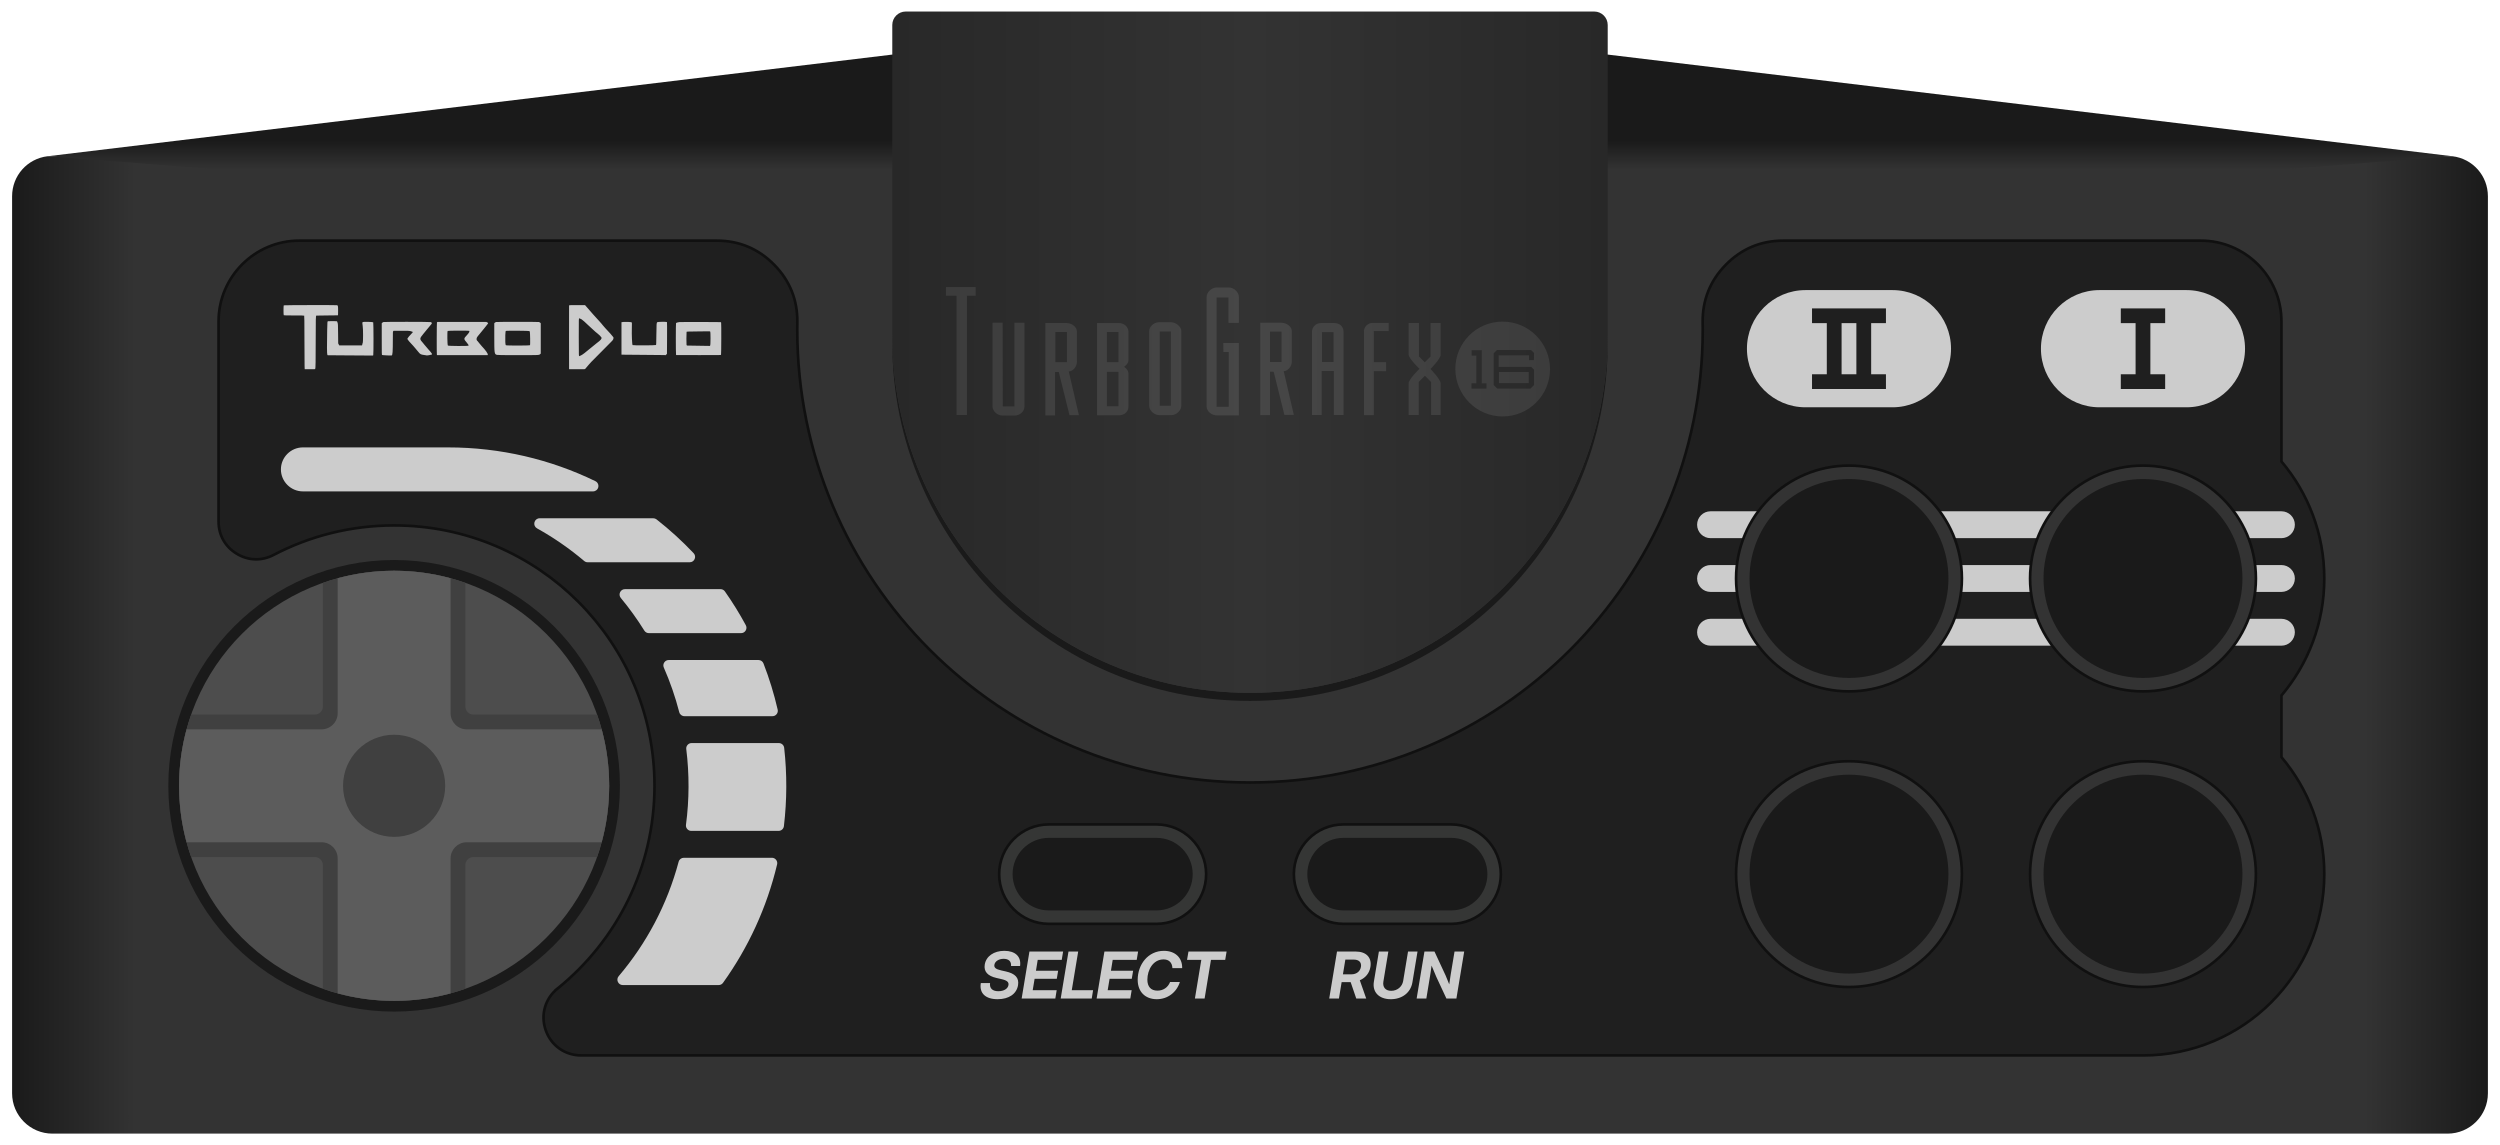 <?xml version="1.0" encoding="UTF-8"?>
<!DOCTYPE svg PUBLIC "-//W3C//DTD SVG 1.1//EN" "http://www.w3.org/Graphics/SVG/1.1/DTD/svg11.dtd">
<svg xml:space="preserve" viewBox="0 0 930 426" width="930px" height="426px" version="1.1" style="shape-rendering:geometricPrecision; fill-rule:evenodd; clip-rule:evenodd" xmlns="http://www.w3.org/2000/svg">
 <defs>
  <style type="text/css">
    .str0 {stroke:#101010}
    .fil2 {fill:#1A1A1A}
    .fil7 {fill:#333333}
    .fil8 {fill:#353635}
    .fil10 {fill:#404040}
    .fil9 {fill:#4D4D4D}
    .fil11 {fill:#5C5C5C}
    .fil6 {fill:#CCCCCC}
    .fil5 {fill:#1F1F1F}
    .fil1 {fill:url(#id0)}
    .fil3 {fill:url(#id1)}
    .fil4 {fill:url(#id2)}
    .fil0 {fill:url(#id3)}
  </style>
  <linearGradient id="id0" gradientUnits="userSpaceOnUse" x1="465" y1="63.017" x2="465" y2="20.305">
   <stop offset="0" style="stop-opacity:1; stop-color:#333333"/>
   <stop offset="0.25" style="stop-opacity:1; stop-color:#1A1A1A"/>
   <stop offset="1" style="stop-opacity:1; stop-color:#1A1A1A"/>
  </linearGradient>
  <linearGradient id="id1" gradientUnits="userSpaceOnUse" x1="331.931" y1="131.015" x2="598.069" y2="131.015">
   <stop offset="0" style="stop-opacity:1; stop-color:#282828"/>
   <stop offset="0.5" style="stop-opacity:1; stop-color:#333333"/>
   <stop offset="1" style="stop-opacity:1; stop-color:#282828"/>
  </linearGradient>
  <linearGradient id="id2" gradientUnits="userSpaceOnUse" x1="351.896" y1="130.846" x2="576.611" y2="130.846">
   <stop offset="0" style="stop-opacity:1; stop-color:#3C3C3C"/>
   <stop offset="0.5" style="stop-opacity:1; stop-color:#474747"/>
   <stop offset="1" style="stop-opacity:1; stop-color:#3C3C3C"/>
  </linearGradient>
  <linearGradient id="id3" gradientUnits="userSpaceOnUse" x1="4.5" y1="239.915" x2="925.5" y2="239.915">
   <stop offset="0" style="stop-opacity:1; stop-color:#1A1A1A"/>
   <stop offset="0.05" style="stop-opacity:1; stop-color:#333333"/>
   <stop offset="0.95" style="stop-opacity:1; stop-color:#333333"/>
   <stop offset="1" style="stop-opacity:1; stop-color:#1A1A1A"/>
  </linearGradient>
 </defs>
 <g>
  <g id="shell">
   <path class="fil0" d="M19.504 421.71l890.992 0c8.264,0 15.004,-6.74 15.004,-15.003l0 -333.69c0,-7.634 -5.632,-13.985 -13.211,-14.897l-894.578 0c-7.579,0.912 -13.211,7.263 -13.211,14.897l0 333.69c0,8.263 6.74,15.003 15.004,15.003z"/>
   <polygon class="fil1" points="912.289,58.12 598.069,20.305 331.931,20.305 17.711,58.12 81.312,63.017 848.688,63.017 "/>
   <path class="fil2" d="M465 260.743c73.492,0 133.069,-59.578 133.069,-133.07l0 -3.001c0,73.492 -59.577,133.07 -133.069,133.07 -73.492,0 -133.069,-59.578 -133.069,-133.07l0 3.001c0,73.492 59.577,133.07 133.069,133.07z"/>
   <path class="fil3" d="M465 257.742c73.492,0 133.069,-59.578 133.069,-133.07l0 -115.378c0,-2.756 -2.248,-5.004 -5.004,-5.004 -86.912,0 -169.218,0 -256.13,0 -2.756,0 -5.004,2.248 -5.004,5.004l0 115.378c0,73.492 59.577,133.07 133.069,133.07z"/>
   <path class="fil4" d="M557.596 142.529l11.101 0 0 -4.139 -11.101 0 0 4.139zm1.377 -22.89c-9.724,0 -17.586,7.862 -17.586,17.586 0,9.724 7.862,17.689 17.586,17.689 9.724,0 17.638,-7.863 17.638,-17.638 -0.051,-9.724 -7.914,-17.637 -17.638,-17.637zm-6.001 24.913l-5.576 0 0 -1.964 1.802 0.001 0 -10.302 -1.751 0 0 -2.023 3.774 0 0 12.325 1.751 0 0 1.963 0 0zm17.637 -10.574l-1.802 0 0 -1.802 -11.312 0 0 4.301 12.111 0 1.063 1.063 0 5.686 -1.326 1.326 -12.375 0 -1.327 -1.326 0 -11.79 1.224 -1.224 12.699 0.001 1.114 1.113 -0.069 2.652 0 0 0 0zm-115.548 -6.375l5.788 0 0 26.937 -8.125 0c-1.751,0 -3.876,-1.327 -3.876,-3.4l0 -40.639c0,-1.7 1.802,-3.561 3.824,-3.561l4.412 0c1.964,0 3.774,1.802 3.774,3.502l0 9.664 -3.876 0 0 -9.452 -4.412 0 0 40.69 4.514 0 0 -20.4 -1.964 0 -0.059 -3.341 0 0zm55.997 10.472l0 16.363 -3.663 0 0 -31.339c0,-1.437 1.437,-2.975 3.188,-2.975l6 -0.001 0 3.026 -5.525 0 0 11.577 4.565 0 0 3.35 -4.565 -0.001zm12.963 -17.909l3.825 0 0 12.427 2.176 2.176 2.125 -2.125 0 -12.478 3.774 0 0 11.849c0,1.436 -3.774,5.262 -3.774,5.262 0,0 3.774,3.825 3.774,5.363l0 11.738 -3.561 0 0 -12.274 -2.287 -2.337 -2.286 2.286 0 12.325 -3.774 0 0 -11.79c0,-1.487 4.037,-5.414 4.037,-5.414 0,0 -4.037,-3.774 -4.037,-5.312l0 -11.696 0.008 0zm-46.486 17.909c1.326,0 3.026,-1.538 3.026,-3.613l0 -11.262c0,-1.649 -1.862,-3.136 -3.927,-3.136l-7.812 0 0 34.374 3.613 0 0 -16.15 1.377 0 3.986 16.039 3.502 0 -3.765 -16.252zm-0.8 -3.4l-4.3 0 0 -11.313 4.3 0 0 11.313zm19.448 -14.509l-4.726 0c-2.125,0 -3.399,1.751 -3.399,3.187l0 31.025 3.612 0 0 -16.362 4.513 0 0 16.362 3.613 0 0 -30.863c0,-2.074 -1.385,-3.349 -3.613,-3.349zm-0.11 14.509l-4.301 0 0 -11.109 4.301 0 0 11.109zm-144.177 -27.896l11.051 0 0 3.246 -3.239 0 0 44.353 -3.885 0 0 -44.353 -3.927 0 0 -3.246zm21.14 44.412l4.301 0 0 -31.127 3.774 0 0 31.076c0,2.023 -1.802,3.451 -3.715,3.451l-4.411 0c-1.964,0 -3.775,-1.598 -3.775,-3.502l0 -31.025 3.775 0 0.051 31.127 0 0zm24.548 -13.014c1.326,0 3.026,-1.538 3.026,-3.612l0 -11.263c0,-1.649 -1.862,-3.136 -3.927,-3.136l-7.811 0 0 34.374 3.612 0 0 -16.15 1.377 0 3.987 16.039 3.501 0 -3.765 -16.252zm-0.689 -3.451l-4.301 0 0 -11.211 4.301 0 0 11.211zm22.891 4.25c0,-1.538 -1.649,-2.499 -1.649,-2.499 0,0 1.649,-1.062 1.649,-2.499l0 -10.514c0,-1.964 -1.751,-3.29 -3.502,-3.29l-8.177 0 0 34.315 8.177 0c1.649,0 3.502,-1.063 3.502,-3.29 0,0.051 0,-10.684 0,-12.223zm-3.715 12.164l-4.301 0 0 -12.801 4.301 0 0 12.801zm0 -16.414l-4.301 0 0 -11.211 4.301 0 0 11.211zm19.389 -14.874l-2.176 0 -2.074 0c-2.125,0 -3.714,1.861 -3.714,3.238l0 27.889c0,1.802 2.014,3.451 3.714,3.451l4.624 -0.001c1.802,0 3.613,-1.861 3.613,-3.4l0 -27.999c0,-1.266 -1.76,-3.178 -3.987,-3.178zm0.102 31.075l-4.139 0 0 -27.625 4.139 0 0 27.625z"/>
  </g>
  <g id="onlay">
   <path class="fil5 str0" d="M207.426 367.716c21.987,-17.756 36.051,-44.935 36.051,-75.398 0,-53.496 -43.367,-96.863 -96.863,-96.863 -16.168,0 -31.411,3.962 -44.81,10.967 -4.466,2.335 -9.432,2.179 -13.742,-0.431 -4.311,-2.611 -6.75,-6.939 -6.75,-11.978l0 -74.491c0,-16.525 13.479,-30.003 30.004,-30.003l155.285 0c8.345,0 15.527,3.007 21.382,8.954 5.854,5.947 8.749,13.176 8.618,21.52 -0.013,0.891 -0.021,1.784 -0.021,2.679 0,93.016 75.404,168.42 168.42,168.42 93.016,0 168.42,-75.404 168.42,-168.42 0,-0.895 -0.008,-1.788 -0.021,-2.679 -0.131,-8.344 2.764,-15.573 8.618,-21.52 5.855,-5.947 13.037,-8.954 21.382,-8.954l155.285 0c16.525,0 30.004,13.478 30.004,30.003l0 52.14c9.941,11.748 15.939,26.94 15.939,43.535 0,16.594 -5.998,31.786 -15.939,43.534l0 22.912c9.941,11.748 15.939,26.94 15.939,43.535 0,37.244 -30.192,67.436 -67.436,67.436l-580.967 0c-6.045,0 -11.189,-3.638 -13.203,-9.337 -2.015,-5.7 -0.298,-11.763 4.405,-15.561z"/>
   <g>
    <path class="fil6" d="M105.557 113.582c-0.12,0.12 -0.12,3.563 0,3.682 0.063,0.063 1.003,0.084 3.801,0.084 2.797,0 3.737,0.021 3.801,0.084 0.064,0.064 0.086,2.141 0.093,8.873 0.005,4.833 0.029,9.292 0.053,9.908l0.043 1.12 1.901 0.018c1.57,0.016 1.919,0.002 2.001,-0.081 0.148,-0.148 0.192,-2.74 0.194,-11.453 0.001,-7.261 0.029,-8.286 0.222,-8.409 0.051,-0.032 1.845,-0.059 3.988,-0.059 2.144,-0.001 3.947,-0.021 4.008,-0.044 0.097,-0.037 0.111,-0.252 0.111,-1.687 0,-1.768 -0.041,-1.988 -0.38,-2.079 -0.32,-0.087 -19.749,-0.044 -19.836,0.043l0 0zm106.138 0.003c-0.019,0.049 -0.026,5.412 -0.016,11.918l0.018 11.83 2.935 0.018c2.725,0.017 2.942,0.01 3.047,-0.105 0.332,-0.359 1.061,-1.217 1.293,-1.52 0.374,-0.491 0.702,-0.83 4.625,-4.768 4.179,-4.195 4.323,-4.346 4.464,-4.617 0.181,-0.35 0.217,-0.692 0.097,-0.917 -0.136,-0.255 -1.706,-2.018 -3.016,-3.386 -0.313,-0.327 -0.723,-0.8 -0.91,-1.05 -0.188,-0.251 -0.377,-0.487 -0.421,-0.525 -0.044,-0.039 -0.405,-0.448 -0.804,-0.91 -0.654,-0.76 -1.421,-1.604 -2.36,-2.6 -0.368,-0.39 -1.296,-1.452 -2.82,-3.227l-0.195 -0.228 -2.952 0c-2.297,0 -2.959,0.019 -2.985,0.087l0 0zm4.068 4.957c0.288,0.007 0.889,0.411 1.615,1.087 0.359,0.33 0.809,0.757 1.169,1.094 0.335,0.305 1.012,0.93 1.549,1.429 1.246,1.16 1.79,1.637 2.233,1.959 0.468,0.34 1.281,1.16 1.401,1.414 0.22,0.463 -0.196,0.975 -1.681,2.072 -0.41,0.303 -0.358,0.261 -0.981,0.793 -0.323,0.266 -0.662,0.552 -1.003,0.818 -0.283,0.216 -0.573,0.451 -0.843,0.68 -1.31,1.134 -2.483,2.022 -2.995,2.268 -0.22,0.105 -0.492,0.236 -0.604,0.29 -0.324,0.158 -0.319,0.281 -0.32,-6.989 -0.001,-7.129 0.001,-7.211 0.206,-7.026 0.065,0.059 0.179,0.11 0.253,0.111l0.001 0zm-93.747 0.955c-0.232,0.045 -0.233,0.05 -0.304,3.339 -0.119,5.479 -0.095,8.955 0.062,9.149l0.132 0.163 6.221 0.049c3.421,0.028 7.215,0.052 8.432,0.056l2.211 0.005 0.081 -0.178c0.132,-0.29 0.115,-11.999 -0.018,-12.181 -0.118,-0.161 -3.607,-0.252 -3.889,-0.102 -0.183,0.099 -0.191,0.62 -0.02,1.506 0.182,0.954 0.183,6.006 0.001,6.263 -0.068,0.096 -0.123,0.259 -0.123,0.364 0,0.104 -0.03,0.27 -0.068,0.369l-0.068 0.18 -8.466 -0.001 -0.197 -0.367 -0.196 -0.368 -0.036 -3.605c-0.031,-3.111 -0.053,-3.649 -0.152,-3.92 -0.059,-0.163 -0.112,-0.33 -0.155,-0.498 -0.029,-0.137 -0.096,-0.195 -0.259,-0.228 -0.238,-0.048 -2.941,-0.044 -3.189,0.005l0 0zm20.556 0.31c-0.096,0.038 -0.261,0.152 -0.367,0.253l-0.193 0.184 0 5.858c0,5.291 0.011,5.868 0.113,5.952 0.118,0.098 3.264,0.249 3.578,0.171 0.345,-0.086 0.432,-1.313 0.437,-6.137 0.002,-2.557 0.01,-2.714 0.136,-2.87l0.134 -0.165 2.999 0c2.296,0 3.035,0.021 3.154,0.089 0.085,0.049 0.32,0.12 0.522,0.158 0.336,0.064 0.474,0.151 0.476,0.302 0.001,0.032 -0.229,0.284 -0.51,0.56 -0.557,0.545 -1.397,1.543 -1.472,1.75 -0.076,0.208 0.155,0.593 0.72,1.198 1.235,1.322 1.837,1.995 2.228,2.488 0.229,0.289 0.499,0.613 0.6,0.72 0.101,0.108 0.356,0.412 0.568,0.676 0.619,0.777 0.866,0.906 2.031,1.064 0.54,0.072 1.039,0.15 1.109,0.173 0.111,0.034 1.207,-0.163 1.727,-0.311 0.368,-0.105 0.148,-0.459 -1.256,-2.008 -0.607,-0.67 -1.16,-1.318 -1.458,-1.707 -0.136,-0.181 -0.281,-0.361 -0.426,-0.533 -1.409,-1.554 -1.408,-1.683 0.032,-3.43 0.445,-0.538 1.039,-1.263 1.32,-1.61 0.281,-0.346 0.571,-0.692 0.644,-0.769 0.118,-0.124 0.411,-0.481 1.059,-1.288 0.3,-0.373 0.244,-0.546 -0.245,-0.752 -0.28,-0.119 -17.362,-0.135 -17.659,-0.017l-0.001 0.001zm20.149 -0.032c-0.074,0.026 -0.137,0.079 -0.174,0.149 -0.088,0.183 -0.117,11.775 -0.03,12.004l0.072 0.19 18.824 0 0.045 -0.143c0.122,-0.383 -0.753,-1.63 -2.281,-3.252 -0.253,-0.27 -0.678,-0.774 -0.943,-1.12 -0.265,-0.347 -0.503,-0.646 -0.528,-0.665 -0.594,-0.455 -0.57,-1.204 0.058,-1.899 0.243,-0.279 0.489,-0.575 0.716,-0.867 0.427,-0.543 0.783,-0.978 1.573,-1.925 0.176,-0.212 0.54,-0.669 0.808,-1.015 0.267,-0.346 0.548,-0.707 0.622,-0.801 0.18,-0.226 0.129,-0.327 -0.26,-0.514l-0.325 -0.155 -9.03 -0.01c-4.966,-0.006 -9.082,0.004 -9.146,0.021l-0.001 0.002zm21.754 0.026c-0.112,0.034 -0.293,0.147 -0.403,0.252l-0.2 0.191 0.002 4.87c0.002,6.507 0.027,6.671 1.022,6.905 0.336,0.079 1.765,0.097 7.829,0.098 8.144,0.001 7.758,0.02 8.245,-0.411l0.192 -0.171 0 -11.291 -0.198 -0.189c-0.108,-0.104 -0.305,-0.22 -0.436,-0.258 -0.301,-0.087 -15.765,-0.083 -16.053,0.004l0 0zm47.452 -0.03c-0.231,0.016 -0.491,0.044 -0.577,0.064l-0.158 0.036 0 12.035 0.158 0.035c0.086,0.02 3.544,0.051 7.683,0.069 4.138,0.018 7.77,0.053 8.07,0.077l0.545 0.042 0.233 -0.254 0.233 -0.254 0.034 -5.859c0.022,-3.748 0.009,-5.89 -0.035,-5.946 -0.126,-0.164 -3.424,-0.122 -3.63,0.046 -0.24,0.194 -0.272,0.675 -0.314,4.814 -0.033,3.146 -0.051,3.595 -0.148,3.675 -0.184,0.153 -8.567,0.181 -8.693,0.03 -0.195,-0.236 -0.351,-3.681 -0.282,-6.273 0.049,-1.898 0.043,-2.075 -0.067,-2.19 -0.123,-0.128 -1.973,-0.217 -3.052,-0.147l0 0zm20.93 0.034c-0.483,0.037 -0.988,0.164 -1.365,0.343 -0.11,0.053 -0.112,11.346 -0.001,11.76l0.046 0.175 8.299 0.018c7.414,0.015 8.308,0.006 8.388,-0.091 0.101,-0.121 0.141,-11.688 0.042,-11.984 -0.029,-0.087 -0.122,-0.174 -0.206,-0.193 -0.221,-0.053 -14.536,-0.078 -15.203,-0.028l0 0zm-78.375 3.256c0.377,0.077 0.044,0.753 -0.806,1.637 -1.213,1.262 -1.216,1.414 -0.054,2.73 0.509,0.576 0.752,0.983 0.687,1.151 -0.075,0.197 -7.517,0.162 -7.697,-0.036 -0.21,-0.232 -0.279,-5.228 -0.076,-5.432 0.121,-0.121 7.379,-0.167 7.946,-0.05l0 0zm22.483 0.097c0.037,0.057 0.1,0.215 0.142,0.35 0.102,0.338 0.169,4.761 0.073,4.9 -0.125,0.181 -8.844,0.194 -9.025,0.012 -0.169,-0.168 -0.253,-1.891 -0.18,-3.709 0.06,-1.49 0.077,-1.574 0.348,-1.633 0.479,-0.105 8.571,-0.031 8.642,0.08l0 0zm67.227 0.181c0.177,0.175 0.165,4.988 -0.012,5.2l-0.123 0.146 -4.129 -0.066 -4.248 -0.069c-0.33,-0.006 -0.338,-0.07 -0.336,-2.614 0,-1.385 0.029,-2.437 0.067,-2.498 0.057,-0.09 0.58,-0.11 3.761,-0.141 2.033,-0.02 3.969,-0.044 4.303,-0.053 0.474,-0.012 0.632,0.008 0.717,0.095z"/>
   </g>
   <path class="fil6" d="M268.966 365.608c9.356,-13.043 16.283,-27.947 20.117,-44.05 0.146,-0.616 0.015,-1.208 -0.377,-1.706 -0.393,-0.497 -0.939,-0.761 -1.573,-0.761l-32.748 0c-0.92,0 -1.699,0.598 -1.936,1.487 -4.236,15.901 -11.961,30.38 -22.304,42.566 -0.517,0.609 -0.626,1.413 -0.29,2.138 0.335,0.725 1.019,1.161 1.818,1.161l35.665 0c0.666,0 1.239,-0.294 1.628,-0.835zm22.647 -58.284c1.148,-9.654 1.182,-19.459 0.103,-29.12 -0.114,-1.019 -0.966,-1.782 -1.991,-1.782l-32.446 0c-0.595,0 -1.107,0.231 -1.502,0.677 -0.394,0.447 -0.56,0.983 -0.486,1.574 1.16,9.331 1.124,18.83 -0.111,28.151 -0.079,0.593 0.085,1.134 0.479,1.584 0.394,0.449 0.909,0.683 1.507,0.683l32.457 0c1.021,0 1.869,-0.754 1.99,-1.767zm-2.321 -43.355c-1.355,-5.888 -3.125,-11.62 -5.275,-17.161 -0.305,-0.786 -1.024,-1.279 -1.868,-1.279l-33.374 0c-0.697,0 -1.296,0.324 -1.677,0.908 -0.381,0.584 -0.437,1.263 -0.157,1.901 2.335,5.319 4.261,10.86 5.735,16.581 0.231,0.897 1.014,1.503 1.94,1.503l32.724 0c0.631,0 1.174,-0.262 1.568,-0.755 0.393,-0.494 0.526,-1.082 0.384,-1.698zm-11.851 -31.396c-2.348,-4.346 -4.946,-8.539 -7.771,-12.558 -0.387,-0.551 -0.966,-0.851 -1.639,-0.851l-35.545 0c-0.795,0 -1.475,0.432 -1.813,1.151 -0.338,0.719 -0.237,1.519 0.271,2.131 3.18,3.834 6.104,7.889 8.746,12.138 0.376,0.605 0.989,0.945 1.701,0.945l34.287 0c0.726,0 1.35,-0.354 1.721,-0.977 0.372,-0.624 0.387,-1.34 0.042,-1.979zm-19.412 -26.79c-4.275,-4.516 -8.88,-8.715 -13.778,-12.558 -0.368,-0.288 -0.77,-0.427 -1.237,-0.427l-42.262 0c-0.926,0 -1.707,0.605 -1.94,1.5 -0.232,0.896 0.157,1.804 0.965,2.254 6.25,3.477 12.123,7.549 17.544,12.137 0.377,0.319 0.801,0.475 1.295,0.475l37.958 0c0.818,0 1.517,-0.461 1.84,-1.212 0.323,-0.751 0.177,-1.575 -0.385,-2.169zm-36.549 -26.791c-16.582,-8.046 -35.196,-12.56 -54.866,-12.56 -17.977,0 -35.954,0 -53.931,0 -4.5,0 -8.182,3.682 -8.182,8.183 0,4.501 3.681,8.183 8.182,8.183l33.931 0 73.992 0c0.945,0 1.741,-0.634 1.953,-1.555 0.211,-0.921 -0.229,-1.839 -1.079,-2.251z"/>
   <path class="fil6" d="M703.981 107.915c-25.941,0 -6.469,0 -32.32,0 -12.039,0 -21.8,9.76 -21.8,21.8 0,12.04 9.761,21.8 21.8,21.8 25.941,0 6.469,0 32.32,0 12.039,0 21.8,-9.76 21.8,-21.8 0,-12.04 -9.761,-21.8 -21.8,-21.8zm-29.91 36.8l0 -5.5 5.5 0 0 -19 -5.5 0 0 -5.5 27.5 0 0 5.5 -5.5 0 0 19 5.5 0 0 5.5 -27.5 0zm11 -5.5l5.5 0 0 -19 -5.5 0 0 19z"/>
   <path class="fil6" d="M813.349 107.915c-25.94,0 -6.468,0 -32.318,0 -12.04,0 -21.801,9.76 -21.801,21.8 0,12.04 9.761,21.8 21.801,21.8 25.94,0 6.468,0 32.318,0 12.04,0 21.801,-9.76 21.801,-21.8 0,-12.04 -9.761,-21.8 -21.801,-21.8zm-24.409 36.8l0 -5.5 5.5 0 0 -19 -5.5 0 0 -5.499c5.5,0 11,0 16.5,0l0 5.499 -5.5 0 0 19 5.5 0 0 5.5c-5.5,0 -11,0 -16.5,0z"/>
   <path class="fil6" d="M848.688 240.196l-212.364 0c-2.761,0 -5,-2.238 -5,-5 0,-2.761 2.239,-5 5,-5l212.364 0c2.761,0 5,2.239 5,5 0,2.762 -2.239,5 -5,5zm0 -20l-212.364 0c-2.761,0 -5,-2.238 -5,-4.999 0,-2.762 2.239,-5 5,-5l212.364 0c2.761,0 5,2.238 5,5 0,2.761 -2.239,4.999 -5,4.999zm0 -19.999l-212.364 0c-2.761,0 -5,-2.239 -5,-5 0,-2.762 2.239,-5 5,-5l212.364 0c2.761,0 5,2.238 5,5 0,2.761 -2.239,5 -5,5z"/>
   <path class="fil6" d="M371.106 371.704c4.204,0 7.064,-1.96 7.604,-5.212 0.444,-2.732 -1.02,-4.332 -4.616,-5.128l-1.62 -0.36c-2.06,-0.468 -2.74,-1.052 -2.564,-2.104 0.212,-1.296 1.652,-2.22 3.456,-2.22 1.876,0 2.884,0.98 2.744,2.664l3.36 0c0.484,-3.508 -1.804,-5.632 -5.868,-5.632 -3.88,0 -6.768,2.016 -7.272,5.084 -0.432,2.592 1.04,4.264 4.376,5.012l1.768 0.408c2.148,0.476 2.86,1.132 2.672,2.232 -0.22,1.376 -1.732,2.288 -3.76,2.288 -2.216,0 -3.352,-1.12 -3.084,-3.036l-3.44 0c-0.62,3.74 1.692,6.004 6.244,6.004zm8.948 -0.26l12.528 0 0.504 -3.096 -8.92 0 0.704 -4.224 8.252 0 0.504 -3 -8.252 0 0.656 -4.056 8.932 0 0.516 -3.096 -12.528 0 -2.896 17.472zm14.528 0l11.544 0 0.504 -3.096 -7.932 0 2.388 -14.376 -3.608 0 -2.896 17.472zm13.364 0l12.528 0 0.504 -3.096 -8.921 0 0.705 -4.224 8.251 0 0.505 -3 -8.253 0 0.657 -4.056 8.932 0 0.516 -3.096 -12.528 0 -2.896 17.472zm22.395 0.26c3.996,0 7.361,-2.516 8.569,-6.4l-3.644 0c-0.785,2.044 -2.569,3.216 -4.713,3.216 -2.448,0 -3.735,-1.532 -3.735,-4.072 0,-3.624 2.12,-7.552 6.031,-7.552 1.985,0 3.201,1.184 3.284,3.24l3.633 0c0.079,-3.952 -2.685,-6.424 -6.808,-6.424 -5.897,0 -9.74,5.092 -9.74,10.772 0,4.48 2.835,7.22 7.123,7.22zm11.237 -14.636l5.307 0 -2.379 14.376 3.607 0 2.365 -14.376 5.295 0 0.517 -3.096 -14.184 0 -0.528 3.096z"/>
   <path class="fil6" d="M494.471 371.444l3.611 0 1.008 -6.1 3.164 0c0.068,0 0.129,0 0.188,0l2.084 6.1 3.704 0 -2.38 -6.78c2.109,-0.904 3.564,-2.64 3.948,-4.956 0.576,-3.52 -1.556,-5.736 -5.484,-5.736l-6.948 0 -2.895 17.472zm5.099 -8.996l0.901 -5.476 3.155 0c1.908,0 2.916,1.02 2.648,2.692 -0.283,1.668 -1.64,2.784 -3.54,2.784l-3.164 0zm17.8 9.26c4.264,0 7.404,-2.476 8.04,-6.244l1.908 -11.492 -3.528 0 -1.815 10.964c-0.341,2.06 -2.133,3.652 -4.453,3.652 -2.12,0 -3.244,-1.368 -2.908,-3.42l1.852 -11.196 -3.52 0 -1.867 11.256c-0.621,3.784 1.855,6.48 6.291,6.48zm9.624 -0.264l3.608 0 1.336 -8.104c0.129,-0.76 0.377,-2.284 0.609,-4.148 0.715,1.804 1.372,3.352 1.743,4.16l3.772 8.092 3.724 0 2.897 -17.472 -3.597 0 -1.44 8.644c-0.119,0.748 -0.339,2.204 -0.528,3.564 -0.492,-1.256 -1.031,-2.604 -1.336,-3.272l-4.156 -8.936 -3.736 0 -2.896 17.472z"/>
  </g>
  <g>
   <circle class="fil2" cx="146.614" cy="292.318" r="84"/>
   <path class="fil7 str0" d="M797.191 173.197c-23.196,0 -42,18.803 -42,42 0,23.196 18.804,42 42,42 23.196,0 42,-18.804 42,-42 0,-23.197 -18.804,-42 -42,-42zm-109.37 0c-23.196,0 -42,18.803 -42,42 0,23.196 18.804,42 42,42 23.196,0 42,-18.804 42,-42 0,-23.197 -18.804,-42 -42,-42z"/>
   <path class="fil2" d="M797.191 178.196c20.435,0 37,16.566 37,37.001 0,20.434 -16.565,37 -37,37 -20.435,0 -37,-16.566 -37,-37 0,-20.435 16.565,-37.001 37,-37.001zm-109.37 0c20.435,0 37,16.566 37,37.001 0,20.434 -16.565,37 -37,37 -20.435,0 -37,-16.566 -37,-37 0,-20.435 16.565,-37.001 37,-37.001z"/>
   <path class="fil7 str0" d="M797.191 283.178c-23.196,0 -42,18.804 -42,42 0,23.196 18.804,42 42,42 23.196,0 42,-18.804 42,-42 0,-23.196 -18.804,-42 -42,-42zm-109.37 0c-23.196,0 -42,18.804 -42,42 0,23.196 18.804,42 42,42 23.196,0 42,-18.804 42,-42 0,-23.196 -18.804,-42 -42,-42z"/>
   <path class="fil2" d="M797.191 288.178c20.435,0 37,16.565 37,37 0,20.435 -16.565,37 -37,37 -20.435,0 -37,-16.565 -37,-37 0,-20.435 16.565,-37 37,-37zm-109.37 0c20.435,0 37,16.565 37,37 0,20.435 -16.565,37 -37,37 -20.435,0 -37,-16.565 -37,-37 0,-20.435 16.565,-37 37,-37z"/>
   <path class="fil8 str0" d="M430.184 343.678c10.218,0 18.501,-8.283 18.501,-18.5 0,-10.217 -8.283,-18.5 -18.501,-18.5 -21.381,0 -18.755,0 -40.001,0 -10.217,0 -18.5,8.282 -18.5,18.5 0,10.217 8.283,18.5 18.5,18.5 21.616,0 16.69,0 40.001,0zm69.632 0c23.311,0 18.385,0 40.001,0 10.217,0 18.5,-8.283 18.5,-18.5 0,-10.218 -8.283,-18.5 -18.5,-18.5 -21.246,0 -18.62,0 -40.001,0 -10.218,0 -18.501,8.283 -18.501,18.5 0,10.217 8.283,18.5 18.501,18.5z"/>
   <path class="fil2" d="M499.816 311.678c-7.456,0 -13.501,6.044 -13.501,13.5 0,7.456 6.045,13.5 13.501,13.5 16.308,0 23.27,0 40.001,0 7.455,0 13.5,-6.044 13.5,-13.5 0,-7.456 -6.045,-13.5 -13.5,-13.5 -20.312,0 -24.795,0 -40.001,0zm-109.633 0c-7.455,0 -13.5,6.044 -13.5,13.5 0,7.456 6.045,13.5 13.5,13.5 16.309,0 23.271,0 40.001,0 7.456,0 13.501,-6.044 13.501,-13.5 0,-7.456 -6.045,-13.5 -13.501,-13.5 -20.311,0 -24.794,0 -40.001,0z"/>
  </g>
  <g id="dpad">
   <circle class="fil9" cx="146.614" cy="292.318" r="80"/>
   <path class="fil10" d="M146.614 212.318c9.289,0 18.205,1.589 26.499,4.5l0 45.996c0,1.654 1.35,3.004 3.004,3.004l45.996 0c2.912,8.293 4.5,17.211 4.5,26.5 0,9.289 -1.588,18.205 -4.499,26.5l-45.997 0c-1.654,0 -3.004,1.349 -3.004,3.003l0 45.997c-8.293,2.911 -17.21,4.5 -26.499,4.5 -9.289,0 -18.206,-1.589 -26.501,-4.5l0 -45.997c0,-1.654 -1.349,-3.003 -3.003,-3.003l-45.997 0c-2.911,-8.294 -4.5,-17.211 -4.5,-26.5 0,-9.289 1.589,-18.206 4.5,-26.5l45.997 0c1.654,0 3.003,-1.35 3.003,-3.004l0 -45.996c8.294,-2.912 17.212,-4.5 26.501,-4.5z"/>
   <path class="fil11" d="M146.614 212.318c7.267,0 14.307,0.975 20.999,2.791l0 50.205c0,3.307 2.697,6.004 6.004,6.004l50.205 0c1.816,6.692 2.791,13.732 2.791,21 0,7.268 -0.975,14.307 -2.791,21l-50.205 0c-3.307,0 -6.004,2.696 -6.004,6.003l0 50.206c-6.692,1.816 -13.732,2.791 -20.999,2.791 -7.268,0 -14.308,-0.975 -21.001,-2.791l0 -50.206c0,-3.307 -2.696,-6.003 -6.003,-6.003l-50.205 0c-1.817,-6.693 -2.792,-13.732 -2.792,-21 0,-7.268 0.975,-14.308 2.792,-21l50.205 0c3.307,0 6.003,-2.697 6.003,-6.004l0 -50.205c6.693,-1.816 13.733,-2.791 21.001,-2.791z"/>
   <circle class="fil10" cx="146.614" cy="292.318" r="19"/>
  </g>
 </g>
</svg>

